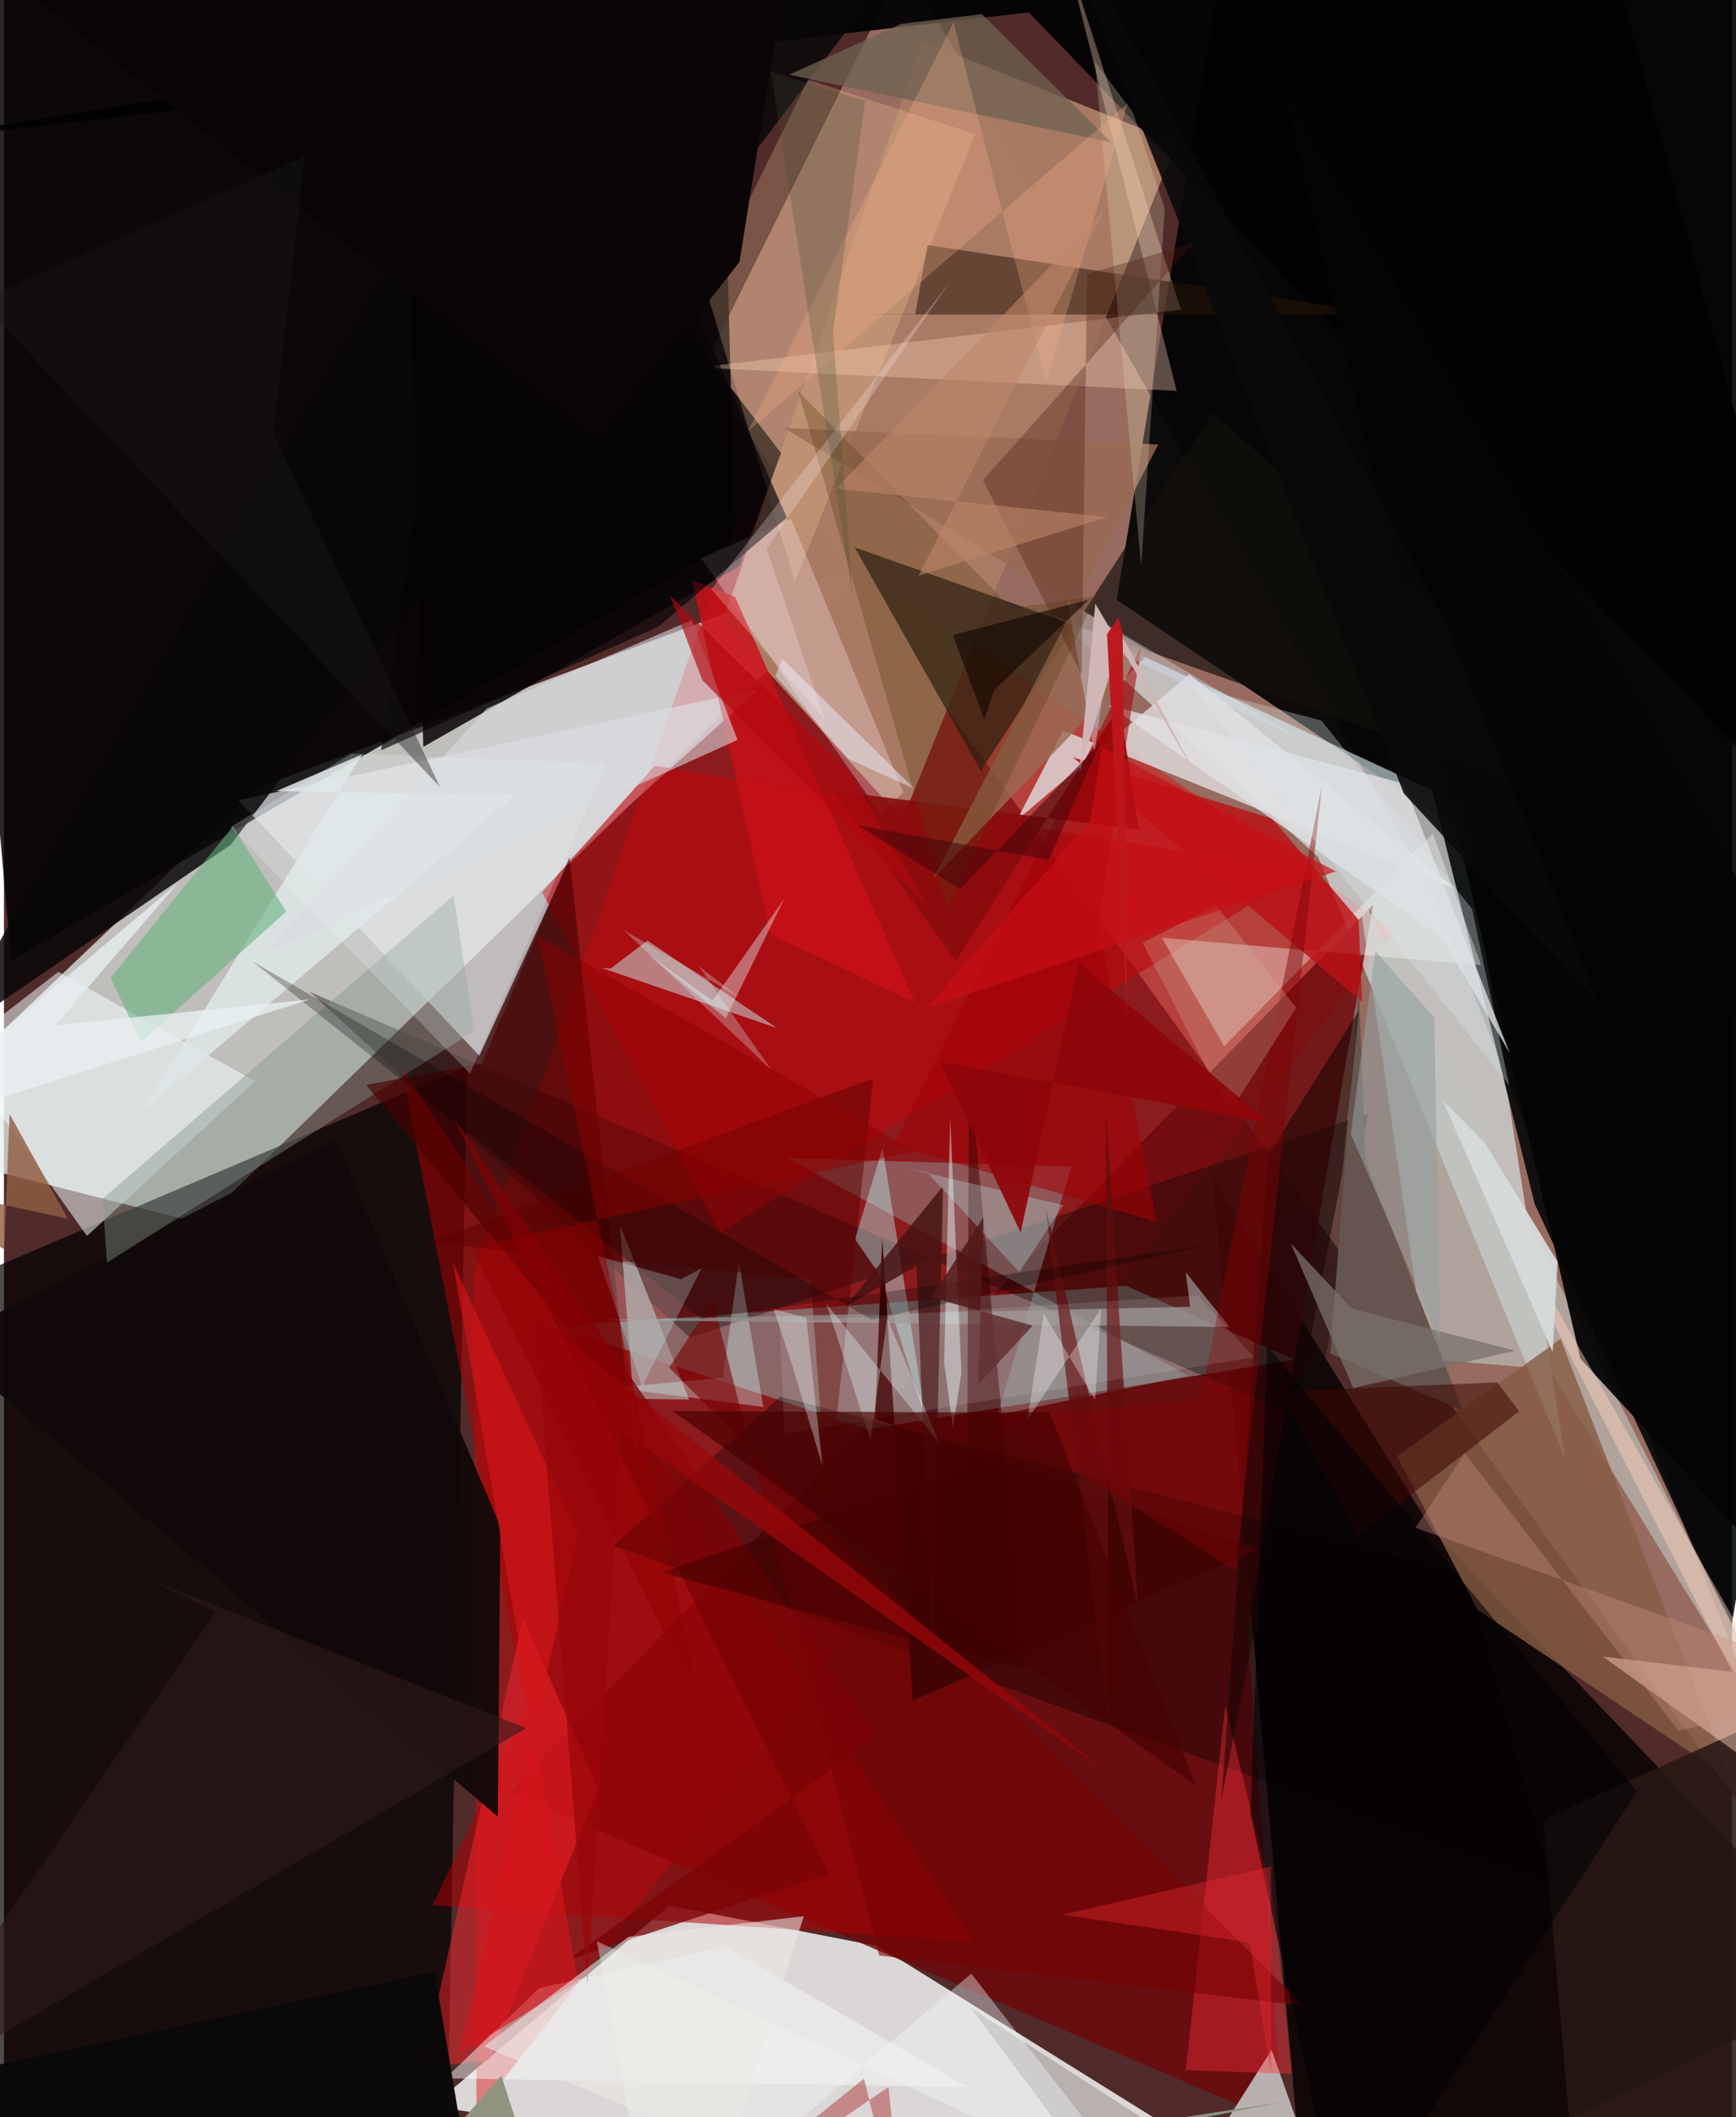 <svg xmlns="http://www.w3.org/2000/svg" width="228" height="278" viewBox="0 0 836 1024"><path fill="#502b2a" d="M0 0h836v1024H0z"/><path fill="#e4eeeb" fill-opacity=".753" d="M95.076 591.671l332.997-324.48-305.028 113.703-180.869 172.058z"/><path fill="#ebebe9" fill-opacity=".898" d="M655.389 1086L423.293 941.396l-101.426-19.732-114.763 97.048z"/><path fill="#986c60" fill-opacity=".996" d="M337.686 179.068l97.826-197.482 256.342 451.12L898 953.023z"/><path fill="#000203" fill-opacity=".914" d="M858.765 505.704L898-57.91 596.541-62l-58.25 352.1z"/><path fill="#000003" fill-opacity=".839" d="M3.527 464.584L-39.235-14.829 344.973-62l8.645 323.003z"/><path fill="#dd090e" fill-opacity=".431" d="M227.37 616.274l132.282-379.015L672.92 449.957l-444.308 572.61z"/><path fill="#e2faff" fill-opacity=".58" d="M705.37 389.018l-198.43-92.182 128.893 117.807L755.29 705.78z"/><path fill-opacity=".702" d="M-56.76 1086L-62 637.368 223.962 515.71l-9.741 536.529z"/><path fill="#040001" fill-opacity=".804" d="M898 957.383L630.6 1086l-46.023-517.1 106.721 171.51z"/><path fill="#010505" fill-opacity=".875" d="M740.527 582.333l95.136 204.671 43.95-266.922-197.106-171.756z"/><path fill="#6d090b" fill-opacity=".827" d="M244.272 866.749L618.6 1027.297 601.595 788.7l60.816-351.104z"/><path fill="#898483" fill-opacity=".71" d="M624.274 657.584l-81.386-35.637-276.485 19.595 151.664 49.731z"/><path fill="#a97c64" fill-opacity=".98" d="M567.318 68.984L434.693 396.32l-87.081-95.485 96.69-280.91z"/><path fill="#e0e1e5" fill-opacity=".694" d="M113.361 387.036l252.076-53.833-91.627 82.118-43.815 95.31z"/><path fill="#14110c" fill-opacity=".678" d="M411.583 264.747L822.801 410.24 584.706 199.598l-112.11 173.251z"/><path fill="#100906" fill-opacity=".392" d="M633.742 688.452l26.08-149.756-327.92 108.285-184.1-167.296z"/><path fill="#e2dfe1" fill-opacity=".788" d="M573.436 326.036l-83.47 70.72 22.491-43.42 189.881 76.547z"/><path fill="#bc050c" fill-opacity=".608" d="M260.336 431.48l54.515-61.105 314.519 50.794-283.066 175.198z"/><path fill="#ae0002" fill-opacity=".529" d="M192.07 515.647l60.51 310.64-45.291 95.182 262.183 17.728z"/><path fill="#bfc4bf" fill-opacity=".631" d="M687.93 657.354l-32.883-227.43L898 907.233 747.663 662.176z"/><path fill="#030304" fill-opacity=".953" d="M495.79 5.99L-62 70.113 766.557-62 898 423.223z"/><path fill-opacity=".341" d="M295.025 747.559l80.541-72.056 332.288 85.753 41.02 150.462z"/><path fill="#f4ffff" fill-opacity=".525" d="M121.54 522.931l-81.377 74.863-63.498-89.278 49.646-38.495z"/><path fill="#96a9a8" fill-opacity=".412" d="M480.61 684.446l92.159-19.137-193.972-105.244 137.56 4.193z"/><path fill="#855c44" fill-opacity=".804" d="M835.163 860.423L712.99 778.707l-39.047-74.347 79.107-56.755z"/><path fill="#b8b1b0" fill-opacity=".996" d="M467.825 971.183L553.436 1086l59.818-94.569L646.658 1086z"/><path fill="#f6d0b6" fill-opacity=".357" d="M335.907 177.78l233.502-28.037-55.943-173.521 53.86 212.846z"/><path fill="#aa9595" fill-opacity=".788" d="M306.864 706.967l-4.218-30.437 28.845.41-33.501-84.468z"/><path fill="#fd272f" fill-opacity=".482" d="M251.11 782.43l-48.484 217.203 32.26-2.949 52.577-131.687z"/><path fill="#c7d9d9" fill-opacity=".549" d="M311.334 454.963l62.633 42.273-84.809-29.095 4.286.323z"/><path fill="#110909" fill-opacity=".945" d="M238.894 878.603L-31.05 649.549l191.704-98.588 79.479 187.233z"/><path fill="#f8fff7" fill-opacity=".369" d="M560.13 453.565l154.482 13.203-23.395-63.68-100.92 102.95z"/><path fill="#090608" fill-opacity=".847" d="M465.76-62L240.48 33.33-30.236 504.343 109.72 408.59z"/><path fill="#070305" fill-opacity=".851" d="M192.945-19.39l182.972 238.52-20.28 54.765-152.779 87.358z"/><path fill="#ffd5a2" fill-opacity=".239" d="M339.478 139.535L388.986 38.53l80.847 26.357-87.198 216.391z"/><path fill="#2a160b" fill-opacity=".525" d="M440.838 152.048l5.968-33.527 221.328 33.545-261.903.109z"/><path fill="#ffecf1" fill-opacity=".294" d="M380.805 250.91l-43.55 19.071 86.81 123.67 11.034-10.397z"/><path fill="#f7fcfa" fill-opacity=".486" d="M213.6 1005.206l45.228-43.56 90.332-20.16 117.013 67.959z"/><path fill="#050505" fill-opacity=".949" d="M898 528.89v275.303L762.65 657.205 618.794 41.962z"/><path fill="#c90f16" fill-opacity=".816" d="M353.67 288.678l-20.796-8.081 37.9 171.334 70.078 33.086z"/><path fill="#ff2f39" fill-opacity=".388" d="M623.15 1003.07l-51.38-1.823 19.046-176.276 23.613 95.755z"/><path fill="#befaf9" fill-opacity=".404" d="M423.967 617.093l22.242 70.526-21.152-132.411-13.347 44.103z"/><path fill="#84948b" fill-opacity=".427" d="M217.464 433.144l10.121 65.473L49.85 610.655l-2.178-30.823z"/><path fill="#b91116" fill-opacity=".824" d="M655.332 444.87l1.648 39.679L517.148 366.27l96.374 29.72z"/><path fill="#880c0d" fill-opacity=".902" d="M549.134 401.28l-9.437-59.903-79.24 123.318-58.968-82.174z"/><path fill="#dde5e7" fill-opacity=".871" d="M131.767 382.61l41.51-17.734L66.18 538.16l181.186-153.531z"/><path fill="#281815" fill-opacity=".882" d="M869.34 823.726L898 986.762 762.526 1086l-17.824-205.848z"/><path fill="#4b0000" fill-opacity=".624" d="M175.182 524.742l127.034 153.26-28.655-263.298-42.315 99.692z"/><path fill="#67b17f" fill-opacity=".58" d="M51.565 472.96l14.878 30.975 70.049-63-25.701-41.243z"/><path fill="#66554e" d="M658.562 561.44l47.194 120.766-64.084-27.503 13.783-178.773z"/><path fill="#e1e1e3" fill-opacity=".773" d="M695.627 453.48L534.28 341l143.038 38.025 51.13 130.312z"/><path fill="#dadadf" fill-opacity=".584" d="M126.052 461.337l228.85-103.468-22.174-57.951-99.064 42.648z"/><path fill="#ffd3be" fill-opacity=".451" d="M836.065 808.567l-136.277-265.99L898 890.562 773.496 801.25z"/><path fill="#d1fcfa" fill-opacity=".349" d="M367.364 680.5l-11.792-70.14-7.747 56.003-52.76 4.771z"/><path fill="#780002" fill-opacity=".604" d="M321.794 661.407l306.807 308.712-205.221-24.322-80.447-316.873z"/><path fill="#986a54" fill-opacity=".8" d="M558.43 214.998L449.818 424.617l104.702-109.22-177.1-108.404z"/><path fill="#e6dcba" fill-opacity=".263" d="M561.546 100.844l-15.25-46.312-18.513-24.663 22.376 243.952z"/><path fill="#5b0000" fill-opacity=".506" d="M204.352 601.07l216.17-79.461-22.306 206.942-7.893-109.915z"/><path fill="#958f8e" fill-opacity=".741" d="M290.837 638.44l302.091 3.387-21.226-26.457 2.163 16.668z"/><path fill="#a30004" fill-opacity=".549" d="M430.352 553.696l119.814-240.97-20.753 133.858 28.18 144.45z"/><path fill="#0a090a" fill-opacity=".89" d="M771.403 485.602l-75.59-187.464L501.732-62l175.505 445.79z"/><path fill="#d3e1ef" fill-opacity=".376" d="M633.18 360.764l-98.576-47.262-6.99 50.804-13.032-73.423z"/><path fill="#190505" fill-opacity=".565" d="M611.472 558.686l-22.503 311.91 58.356-302.49 8.13-79.328z"/><path fill="#420303" d="M439.653 822.553L605.9 749.508l-184.47-63.123 3.448-87.361z"/><path fill="#3c0700" fill-opacity=".537" d="M733.004 682.604L722.44 668.61l-104.652 4.379 37.063 69.799z"/><path fill="#7b0306" fill-opacity=".773" d="M217.291 540.29l182.01 365.86-126.748 41.98 149.526-108z"/><path fill="#47190c" fill-opacity=".325" d="M575.467 117.59L473.593 232.306l47.769 94.115 2.603-193.948z"/><path fill="#573a12" fill-opacity=".31" d="M487.375 294.193l41.164-5.95-72.203 151.122-72.086-250.1z"/><path fill="#441313" fill-opacity=".824" d="M454.338 573.602L448.98 797.45l-7.494-185.06-34.203 19.256z"/><path fill="#e5fefd" fill-opacity=".337" d="M419.223 696.644l8.042-59.16 25.415 60.745-54.804-67.616z"/><path fill="#600d0e" fill-opacity=".788" d="M503.985 584.146l44.662 192.986-15.553-240.509 1.329 299.136z"/><path fill="#6f6150" fill-opacity=".761" d="M434.073 11.558L379.85 36.12 535.734 68.9 473.047 6.845z"/><path fill="#f9b38c" fill-opacity=".282" d="M543.614 49.976L359.81 208.751l99.553-197.87 44.932 174.112z"/><path fill="#ecffff" fill-opacity=".447" d="M459.117 690.626l4.074-26.892-5.423-123.195-2.936 118.574z"/><path fill="#301a1b" fill-opacity=".573" d="M-62 1019.354l164.451-239.711-30.187-14.955 180.42 71.202z"/><path fill="#3d0000" fill-opacity=".518" d="M465.983 710.394l-148.16 50.16 176.41 47.426-27.38-292.665z"/><path fill="#000004" fill-opacity=".561" d="M790.005 866.37l-178.88-215.354-8.08 226.395L648.333 1086z"/><path fill="#f1f8f8" fill-opacity=".388" d="M551.423 1062.225L286.846 938.94 313.801 1086l154.144-131.448z"/><path fill="#0b090a" fill-opacity=".984" d="M-62 1011.296L255.611 1086l-35.745-63.465-11.512-68.894z"/><path fill="#d4151b" fill-opacity=".647" d="M277.978 742.076l-60.765-131.28 60.392 347.666-57.037 34.704z"/><path fill="#a83030" fill-opacity=".471" d="M416.1 1005.31l19.521 80.69-7.694-76.603L315.883 1086z"/><path fill="#000303" fill-opacity=".271" d="M337.358 637.842L120.174 464.996l299.52 173.294 163.872-36.211z"/><path fill="#eaf0f2" fill-opacity=".753" d="M24.8 495.884l123.277-12.524L-62 550.198l146.25-123.15z"/><path fill="#070406" fill-opacity=".667" d="M241.256-62L182.5 362.88l134-59.742 62.211-52.77z"/><path fill="#d7dbdc" fill-opacity=".941" d="M751.597 610.293L749.22 654l-53.166-121.94 20.396 20.85z"/><path fill="#caffff" fill-opacity=".251" d="M337.49 613.445l-9.934 5.257-40.236-11.146 21.39 63.04z"/><path fill="#925e45" fill-opacity=".808" d="M-62 569.269L.16 604.223l2.567-65.388 28.106 50.6z"/><path fill="#fff1f3" fill-opacity=".243" d="M457.866 136.007l-88.895 129.432 27.993 82.254-54.8-62.598z"/><path fill="#810305" fill-opacity=".463" d="M637.665 379.63l-41.886 380.06-116.792-73.807 99.92-8.839z"/><path fill="#b1090f" fill-opacity=".651" d="M337.854 328.946l109.34 109.84-39.083-66.57-85.956-84.27z"/><path fill="#d3b39a" fill-opacity=".275" d="M625.147 487.439l-32.323 50.758-41.922-82.215 35.356-18.187z"/><path fill="#dbe8eb" fill-opacity=".322" d="M710.207 439.587l18.062 85.444L574.508 331.95l62.817 16.516z"/><path fill="#0a0507" fill-opacity=".984" d="M355.829 126.664L386.029-62H-62l349.457 276.173z"/><path fill="#bd866a" fill-opacity=".58" d="M533.806 250.1l-131.34-13.715 130.39-135.359-90.41 177.423z"/><path fill="#7a706b" fill-opacity=".745" d="M731.125 653.267l-78.99-20.261-29.596-31.58 30.213 69.932z"/><path fill="#9a070a" fill-opacity=".753" d="M282.265 959.878l16.448-268.026 233.535 164.403-275.467-220.766z"/><path fill="#e4f1f0" fill-opacity=".408" d="M310.863 461.112l38.373 31.35 28.33-57.889-34.778 49.384z"/><path fill="#c9917e" fill-opacity=".361" d="M810.142 837.167L898 815.466l-215.122-76.55 23.838-36.106z"/><path fill="#e7f2f5" fill-opacity=".239" d="M225.464 519.334l66-149.906-123.376-4.945-58.474 35.563z"/><path fill="#d1b7b8" fill-opacity=".969" d="M520.2 373.91l7.767-81.937 48.723 82.701-35.813-67.066z"/><path fill="#c80f15" fill-opacity=".682" d="M446.432 487.488l78.995-90.027 5.786-36.071 113.13 60.083z"/><path fill="#fffffe" fill-opacity=".306" d="M527.862 677.119l-24.83-41.753-7.913 51.38 35.644-53.952z"/><path fill="#bafffc" fill-opacity=".271" d="M446.54 566.965l44.707 48.316 21.265-32.41-76.708-18.055z"/><path fill="#8e060a" fill-opacity=".933" d="M452.811 513.517l39.021 82.668 28.166-130.404 92.206 77.301z"/><path fill="#d1fffe" fill-opacity=".275" d="M371.213 517.397l-71.5-67.607 56.154 32.676-19.82-15.205z"/><path fill="#511819" fill-opacity=".839" d="M448.544 627.514l49.156 13.633-26.384 28.507 2.518-80.891z"/><path fill="#919f9f" fill-opacity=".573" d="M694.673 647.996l-43.145-99.5 11.881-88.455 28.572 32.194z"/><path fill="#e3272e" fill-opacity=".412" d="M602.565 939.535l10.415 62.968-.003-99.699-100.953 23.25z"/><path fill="#fff" fill-opacity=".106" d="M375.11 639.536l2.478 53.772 227.068-36.823-27.185-29.956z"/><path fill="#900000" fill-opacity=".475" d="M440.815 556.825L258.058 452.51l79.366 373.728L225.807 603.23z"/><path fill="#460000" fill-opacity=".663" d="M452.886 683.06l-129.434-.602 253.065 181.158-70.67-180.617z"/><path fill="#eae8e6" fill-opacity=".58" d="M232.26 989.761l119.051 50.341 35.636-113.307-84.824 10z"/><path fill="#bd171c" fill-opacity=".969" d="M533.639 306.736l9.779 185.44-2.241-186.092-2.09-7.364z"/><path fill="#110500" fill-opacity=".608" d="M479.08 333.707l-4.78 14.302-15.235-40.893 65.815-17.078z"/><path fill="#404e35" fill-opacity=".255" d="M371.007 34.795l45.632 13.983-15.551 111.667 9.555 128.827z"/><path fill="#eeeefd" fill-opacity=".471" d="M408.726 367.176l31.836 14.4-64.061-62.941-3.323 8.468z"/><path fill="#48070b" fill-opacity=".561" d="M505.456 415.975l24.763-56.519-67.617 70.589-49.482-30.84z"/><path fill="#1b1a1d" fill-opacity=".404" d="M130.228 209.703l80.682 170.905-222.576-235.19 157.255-69.856z"/><path fill="#eefffe" fill-opacity=".329" d="M381.498 660.927l14.462 47.943-7.834-71.44-15.748-4.249z"/><path fill="#8f947f" d="M618.637 1016.658L169.087 1086l71.485-82.144 26.55 82.144z"/></svg>
